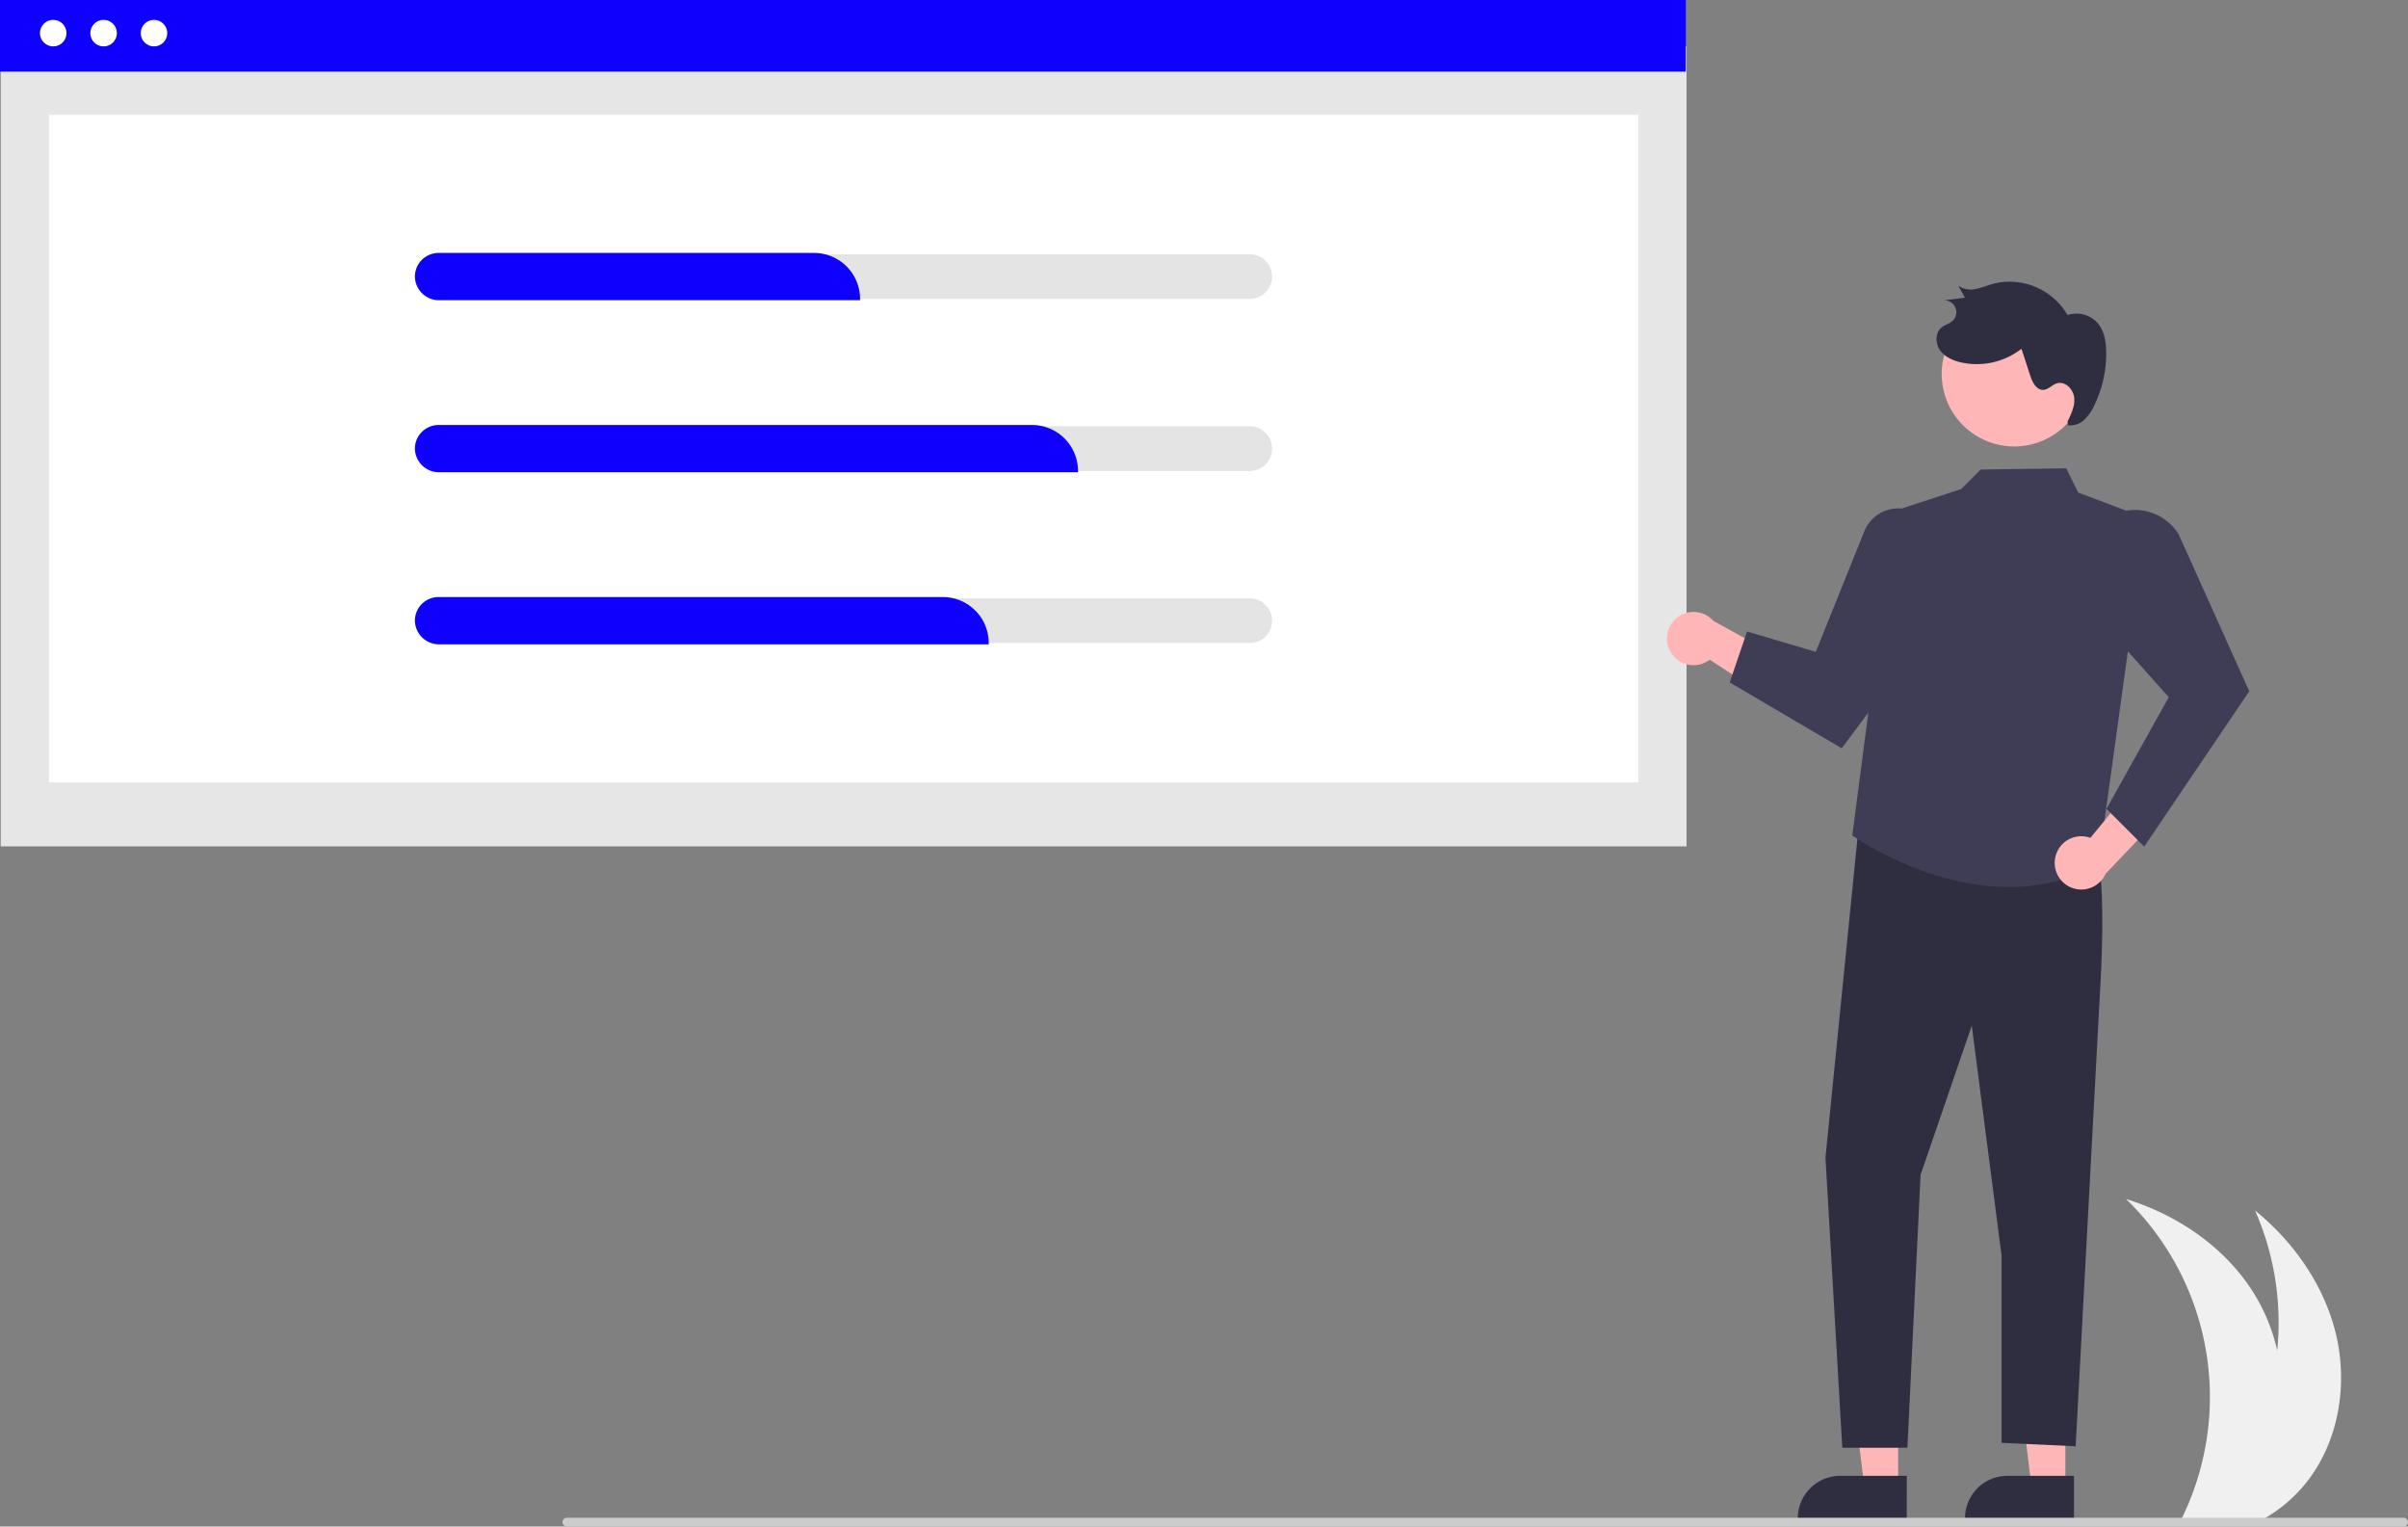 <svg xmlns="http://www.w3.org/2000/svg" data-name="Layer 1" width="833.198" height="528.091" viewBox="0 0 833.198 528.091" xmlns:xlink="http://www.w3.org/1999/xlink"><rect x="0" y="0" width="833.198" height="528.091" fill="#808080" stroke="none"/><path d="M982.472,697.446a50.794,50.794,0,0,1-13.59,12.63c-1.12.71-2.27,1.38-3.44,2H937.913c.33-.66.65-1.33.96-2a95.354,95.354,0,0,0-19.84-109.34c16.64,5.14,32.02,15.16,42.08,29.37a64.47,64.47,0,0,1,10.23,23,96.276,96.276,0,0,0-7.67-48.41c13.51,10.99,24.03,26.04,28.04,42.98C995.722,664.626,992.813,683.436,982.472,697.446Z" transform="translate(-183.401 -185.954)" fill="#f0f0f0"/><rect id="fac751cd-b664-4a0e-b706-350582cb8c67" data-name="Rectangle 62" x="0.249" y="15.992" width="583.32" height="276.796" fill="#e6e6e6"/><rect id="b0a7358e-9afd-471d-acfb-61846d6783eb" data-name="Rectangle 75" x="16.929" y="39.728" width="549.961" height="230.939" fill="#fff"/><rect id="aa5ec1a1-4b89-4940-b1f9-b3733c9113eb" data-name="Rectangle 80" width="583.32" height="24.781" fill="#0e00ff"/><circle id="a831dd22-f8fd-444c-85ba-25496ec291a0" data-name="Ellipse 90" cx="18.415" cy="11.462" r="4.593" fill="#fff"/><circle id="ab3fc2d7-64e4-43ea-beb6-48f9ffc9306c" data-name="Ellipse 91" cx="35.849" cy="11.462" r="4.593" fill="#fff"/><circle id="f523c68b-6151-4f09-81f5-322621decd8f" data-name="Ellipse 92" cx="53.284" cy="11.462" r="4.593" fill="#fff"/><path d="M615.925,273.911H335.15a7.724,7.724,0,1,0,0,15.447H615.925a7.724,7.724,0,0,0,0-15.447Z" transform="translate(-183.401 -185.954)" fill="#e4e4e4"/><path d="M615.925,333.428H335.15a7.724,7.724,0,1,0,0,15.447H615.925a7.724,7.724,0,0,0,0-15.447Z" transform="translate(-183.401 -185.954)" fill="#e4e4e4"/><path d="M615.925,392.945H335.15a7.724,7.724,0,0,0,0,15.447H615.925a7.724,7.724,0,0,0,0-15.447Z" transform="translate(-183.401 -185.954)" fill="#e4e4e4"/><path d="M480.989,289.813H335.419a8.339,8.339,0,0,1-8.429-7.626,8.11,8.11,0,0,1,2.19-6.138,8.208,8.208,0,0,1,5.97-2.592H465.088a15.92,15.92,0,0,1,15.902,15.902Z" transform="translate(-183.401 -185.954)" fill="#0e00ff"/><path d="M556.408,349.33H335.419a8.339,8.339,0,0,1-8.429-7.626,8.11,8.11,0,0,1,2.19-6.138,8.208,8.208,0,0,1,5.97-2.592H540.506A15.92,15.92,0,0,1,556.408,348.875Z" transform="translate(-183.401 -185.954)" fill="#0e00ff"/><path d="M525.514,408.847H335.419a8.339,8.339,0,0,1-8.429-7.626,8.11,8.11,0,0,1,2.19-6.138,8.208,8.208,0,0,1,5.97-2.592H509.612a15.92,15.92,0,0,1,15.902,15.902Z" transform="translate(-183.401 -185.954)" fill="#0e00ff"/><path d="M761.253,411.172a9.159,9.159,0,0,0,13.72,2.995l27.258,17.784-.083-16.913-25.872-14.295a9.208,9.208,0,0,0-15.023,10.428Z" transform="translate(-183.401 -185.954)" fill="#ffb6b6"/><polygon points="714.639 514.364 702.945 514.364 697.381 469.257 714.641 469.258 714.639 514.364" fill="#ffb6b6"/><path d="M901.022,711.654l-37.707-.001v-.477a14.678,14.678,0,0,1,14.677-14.677h.001l23.03.001Z" transform="translate(-183.401 -185.954)" fill="#2f2e41"/><polygon points="656.783 514.364 645.089 514.364 639.526 469.257 656.785 469.258 656.783 514.364" fill="#ffb6b6"/><path d="M843.167,711.654l-37.707-.001v-.477a14.678,14.678,0,0,1,14.677-14.677h.001l23.03.001Z" transform="translate(-183.401 -185.954)" fill="#2f2e41"/><path d="M826.686,470.144l-11.653,116.278L820.86,686.79h22.527l4.554-94.411,17.716-51.625,10.312,79.557v64.776l25.628,1.186,8.505-158.6s2.889-44.36-2.876-49.796S826.686,470.144,826.686,470.144Z" transform="translate(-183.401 -185.954)" fill="#2f2e41"/><path d="M926.042,365.222l-23.551-8.866-4.145-8.405-29.608.43-6.708,6.739L838.973,362.674,824.314,474.984s45.124,32.25,85.177,9.967Z" transform="translate(-183.401 -185.954)" fill="#3f3d56"/><path d="M781.896,422.027l38.753,22.784,32.291-43.193V374.525a12.659,12.659,0,0,0-2.127-7.036,12.699,12.699,0,0,0-22.352,2.294l-16.77,41.667-23.786-7.028Z" transform="translate(-183.401 -185.954)" fill="#3f3d56"/><path d="M894.508,482.788a9.159,9.159,0,0,1,12.187-6.979l20.656-25.152,5.002,16.156L911.971,488.221a9.208,9.208,0,0,1-17.462-5.433Z" transform="translate(-183.401 -185.954)" fill="#ffb6b6"/><path d="M925.318,478.827,912.265,465.774l21.557-38.626-31.265-35.044,1.805-14.138a17.867,17.867,0,0,1,3.768-8.895h0a17.87,17.87,0,0,1,29.095,1.663l24.445,54.355-.122.181Z" transform="translate(-183.401 -185.954)" fill="#3f3d56"/><path d="M905.221,318.773a25.105,25.105,0,0,1-49.751-6.771l.049-.356a25.105,25.105,0,0,1,49.694,7.126Z" transform="translate(-183.401 -185.954)" fill="#ffb6b6"/><path d="M898.832,331.704c1.289-2.619,2.614-5.43,2.251-8.327s-3.203-5.665-5.992-4.804c-1.668.515-2.928,2.162-4.672,2.246-2.399.116-3.774-2.629-4.521-4.912l-3.041-9.297a25.154,25.154,0,0,1-20.891,4.721c-2.823-.646-5.676-1.904-7.332-4.28s-1.646-6.062.625-7.858c1.114-.881,2.596-1.216,3.661-2.156a4.102,4.102,0,0,0-3.276-7.139l7.657-.957-2.281-4.126a7.535,7.535,0,0,0,5.992,1.099c2.06-.371,4-1.219,6.016-1.785A23.152,23.152,0,0,1,898.782,294.944a9.802,9.802,0,0,1,10.687,3.086c2.05,2.602,2.607,6.073,2.687,9.384a40.714,40.714,0,0,1-4.15,18.86,15.451,15.451,0,0,1-3.487,4.946,6.978,6.978,0,0,1-5.601,1.832" transform="translate(-183.401 -185.954)" fill="#2f2e41"/><path d="M1015.073,714.046l-635.448,0a1.567,1.567,0,0,1-1.539-1.134,1.529,1.529,0,0,1,1.477-1.919l635.385,0a1.615,1.615,0,0,1,1.616,1.194A1.528,1.528,0,0,1,1015.073,714.046Z" transform="translate(-183.401 -185.954)" fill="#ccc"/></svg>